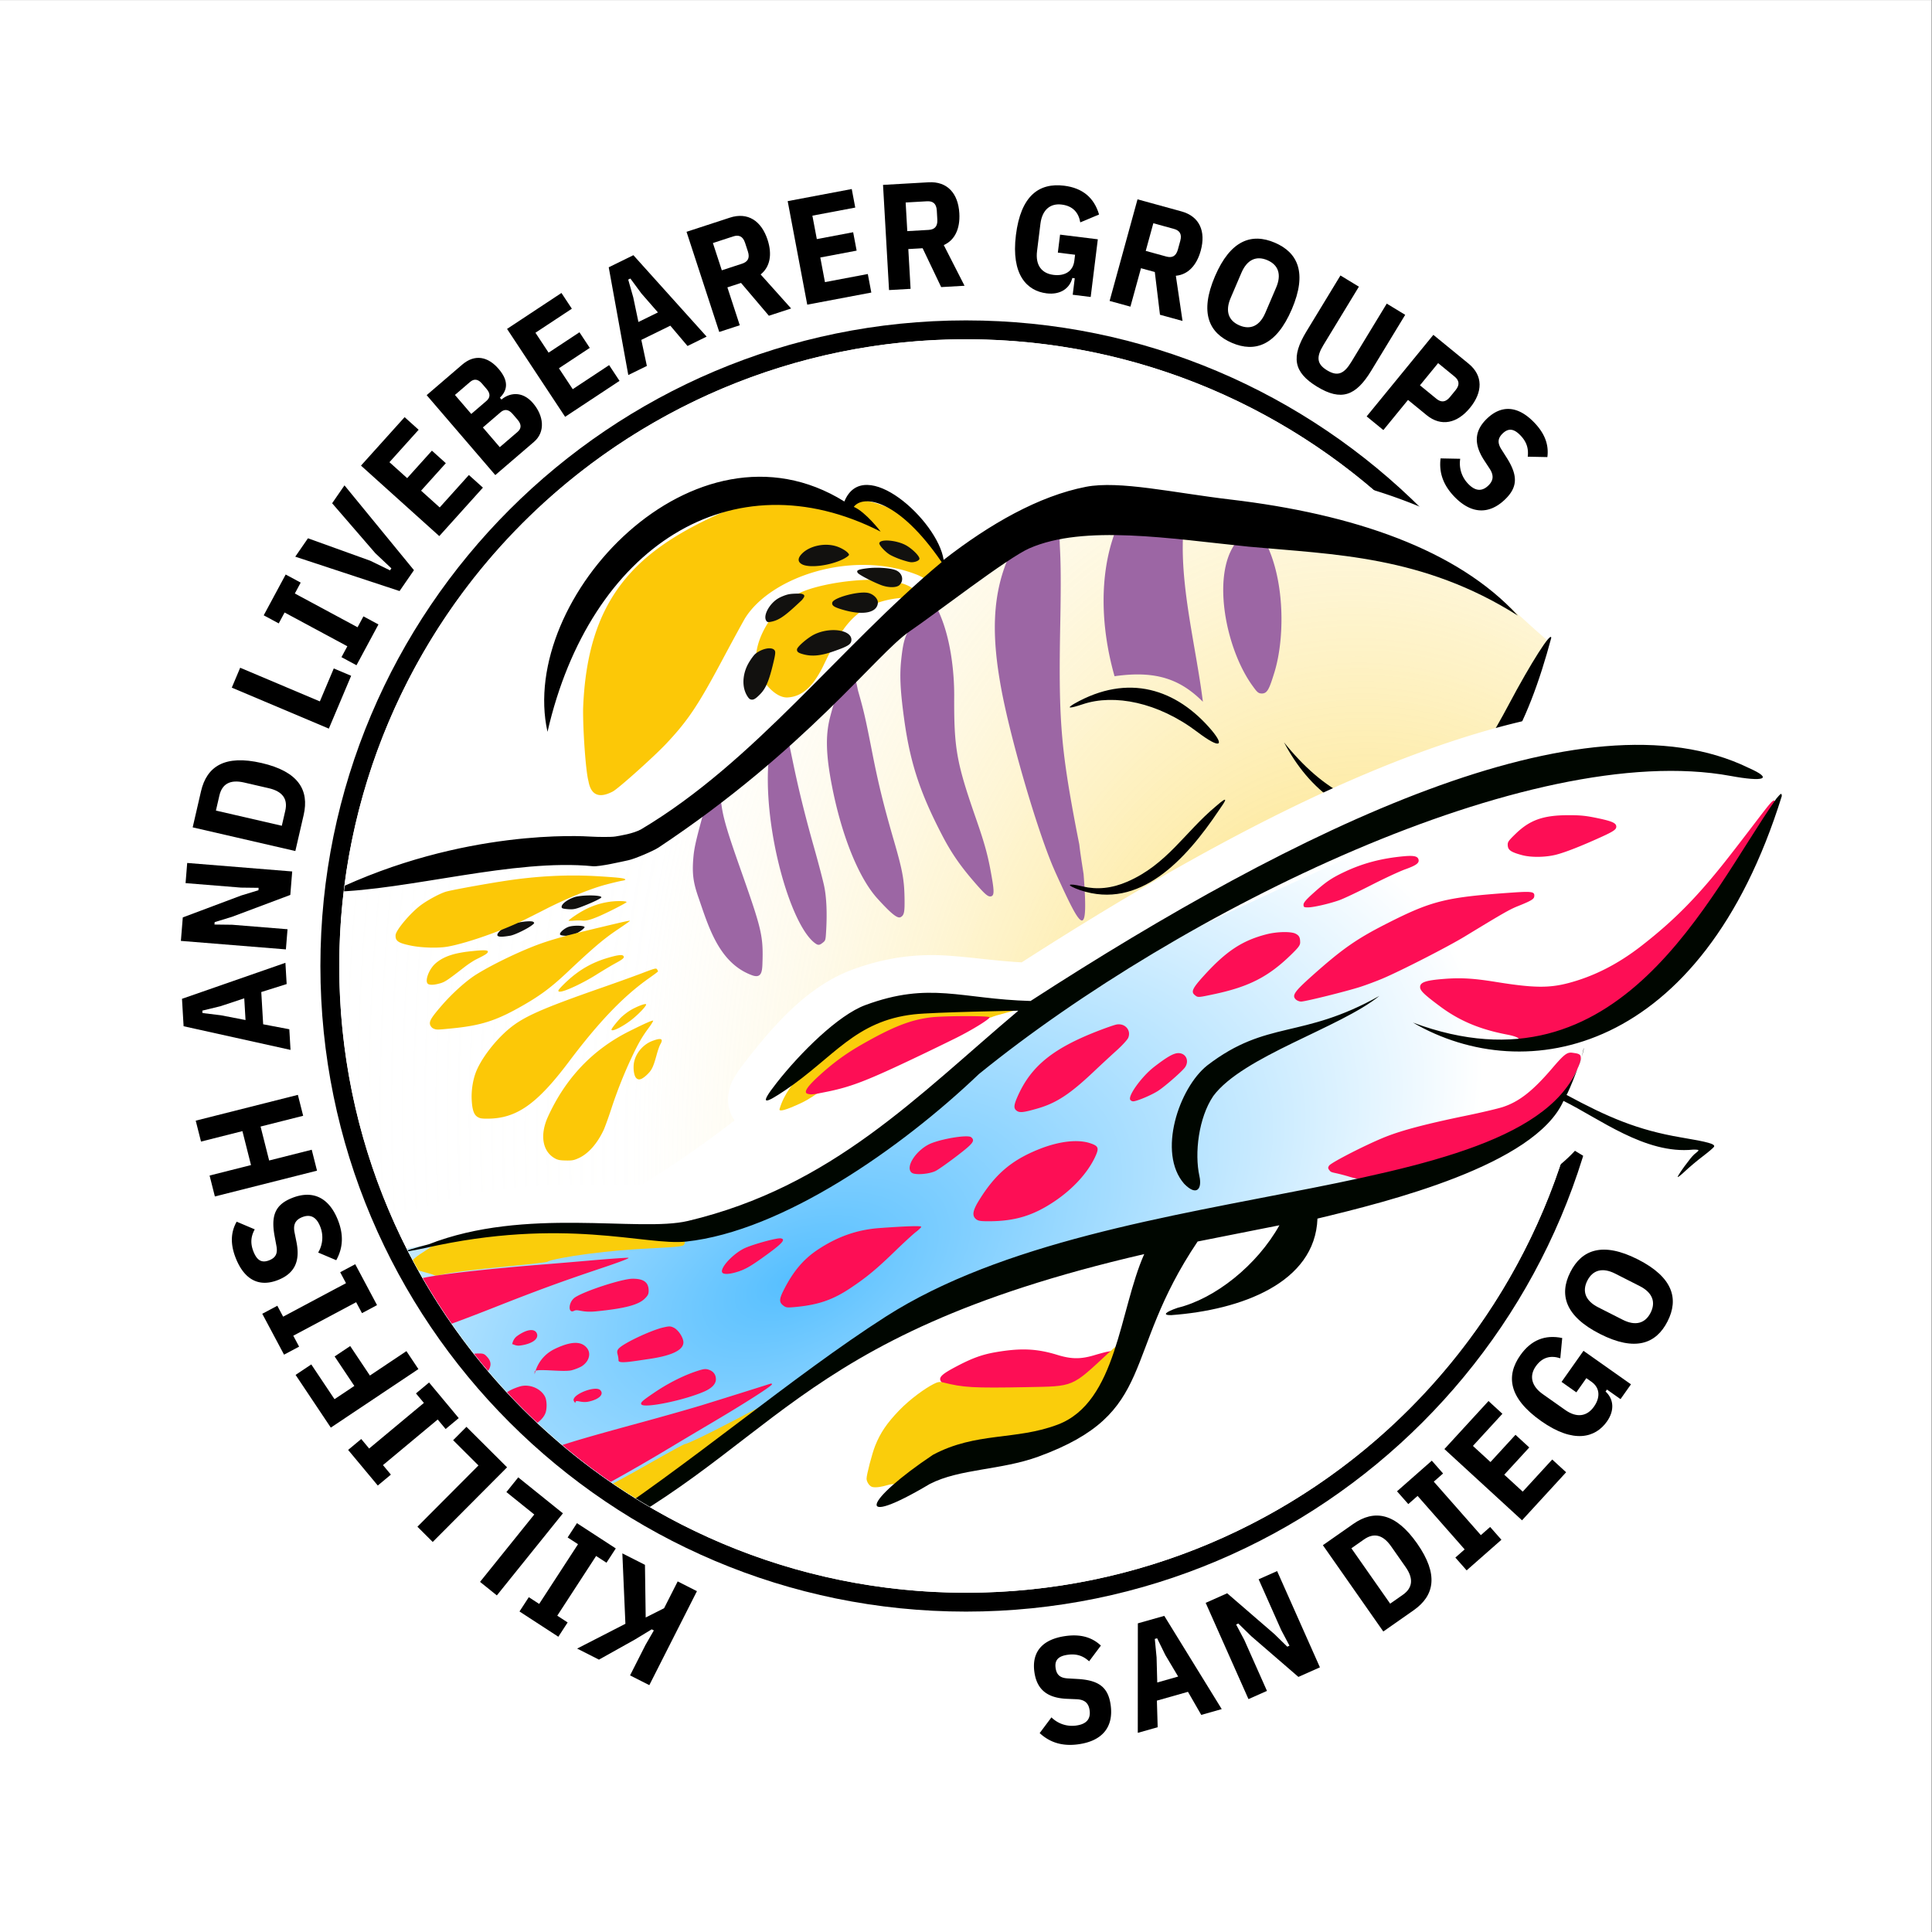 <svg width="512" height="512" xmlns="http://www.w3.org/2000/svg" xml:space="preserve" style="fill-rule:evenodd;clip-rule:evenodd;stroke-linejoin:round;stroke-miterlimit:2"><rect width="100%" height="100%" fill="#333333" stroke="none"/><path style="fill:#fff" d="M4.358 30.136h249.353v314.012H4.358z" transform="matrix(2.053 0 0 1.631 -8.949 -49.136)"/><g><path d="M256 84.909c-94.427 0-171.091 76.664-171.091 171.091S161.573 427.091 256 427.091 427.091 350.427 427.091 256 350.427 84.909 256 84.909Zm0 5c91.668 0 166.091 74.423 166.091 166.091S347.668 422.091 256 422.091 89.909 347.668 89.909 256 164.332 89.909 256 89.909Z"/><circle cx="256" cy="256" r="166.091" style="fill:#fff;fill-opacity:.99"/></g><clipPath id="a"><path d="M256 422c-91.679 0-166-74.321-166-166S164.321 90 256 90s288.45 91.553 288.45 183.232S347.679 422 256 422Z"/></clipPath><g clip-path="url(#a)"><path d="M210.694 117.298c-18.58-3.296-37.246 4.154-50.728 16.1-17.977 15.928-29.726 39.915-24.634 62.717 1.015 4.557 5.093 7.827 9.762 7.827 4.647 0 8.711-3.239 9.749-7.768 5.152-22.464 16.148-38.215 29.062-46.13 12.914-7.914 27.838-8.96 44.941-.243a10.003 10.003 0 0 0 4.252 1.077c-23.481 21.641-43.907 45.71-68.142 60.185.982-.576-1.997.487-3.588.76 1.467-.252-.17-.021-1.24-.022a60.382 60.382 0 0 1-2.99-.074c-1.603-.099-35.313-2.113-71.944 14.993a9.943 9.943 0 0 0-1.653.613c-.008.003-.015.003-.022.007a10.015 10.015 0 0 0-5.655 9.006c.002 5.485 4.516 9.998 10.001 9.998.074 0 .149-.001.223-.003l-.008.008c.019-.001.041-.007.059-.008a9.94 9.94 0 0 0 1.779-.207c22.641-.853 49.314-8.312 66.186-6.629 4.733.473 5.53-.317 7.7-.738 2.17-.42 4.303-.907 4.828-1.018 5.584-1.19 6.804-1.745 11.456-4.836 20.179-13.406 35.134-26.704 46.056-37.3 10.922-10.596 18.896-18.916 20.558-20.042 3.876-2.627 10.179-7.38 16.447-11.922 6.269-4.542 13.629-9.169 13.627-9.168 9.636-4.237 31.928-1.831 53.083.332l.096.015c23.311 2.163 44.023 2.28 66.947 16.764l.059.037c-1.895 3.166-3.795 6.315-5.994 10.46-7.929 14.945-12.229 19.129-16.536 20.699-4.861 1.772-8.471 1.363-12.815-.672-4.343-2.035-9.129-6.139-13.531-11.634a10.007 10.007 0 0 0-7.799-3.74 10.01 10.01 0 0 0-8.544 4.803c-.927-1.9-1.817-3.036-2.894-4.333l-.044-.059c-5.71-6.771-13.055-12.047-21.769-14.048-8.714-2-18.391-.378-27.32 4.71a6.96 6.96 0 0 0-.185.111c-.794.475-1.29.563-2.931 2.177-.41.404-.939.911-1.638 2.067-.699 1.156-1.944 3.354-1.314 6.969.63 3.615 3.857 6.586 5.787 7.455 1.93.87 2.996.859 3.772.894 3.105.139 3.251-.297 4.141-.532a46.67 46.67 0 0 0 2.806-.856l.022-.008-.008.008c4.049-1.348 12.759-.476 21.112 5.846 1.779 1.347 3.274 2.385 4.895 3.271.119.065.299.12.42.184-.252.216-.558.409-.841.657-9.87 8.243-13.643 15.237-20.972 18.425-2.499 1.087-3.843 1.108-5.551.702-1.303-.31-2.379-.533-3.639-.672-.631-.07-1.263-.149-2.451-.067-.594.041-1.33.089-2.584.495s-3.51 1.154-5.455 4.222c-1.945 3.069-1.56 7.687-.591 9.73.97 2.042 1.874 2.758 2.503 3.314 1.257 1.113 1.886 1.373 2.495 1.691 1.218.635 2.2.999 3.447 1.439l.14.052a30.591 30.591 0 0 0 8.135 1.543c-.527.364-1.068.648-1.594 1.018-.234.165-.461.34-.679.524-1.826 1.534-9.304 7.083-14.749 11.191-5.062 1.283-11.462 2.43-16.979 3.64-.316-.03-.707.039-1.033.007-5.14-.503-13.416-1.579-28.073 2.421l2.782-.354c-3.86-.056-7.294.471-10.297 1.417-3.003.947-5.521 1.77-8.393 5.109-1.437 1.669-3.527 4.895-2.621 9.471.906 4.575 4.762 7.28 7.079 8.149 4.585 1.72 7.181 1.025 10.756.347 4.136-.729 7.273-1.595 11.227-2.34-.251.31-.519.619-.937 1.381-.495.9-1.735 2.271-1.159 6.311.288 2.02 1.598 4.669 3.433 6.23a9.85 9.85 0 0 0 4.923 2.267c2.49.4 3.376.003 4.082-.17 1.414-.348 1.816-.602 2.296-.827l.081-.044c15.79-7.563 27.639-16.448 38.822-27.084a10.1 10.1 0 0 0 .207-.207c37.172-10.753 65.247-24.895 88.132-48.307.269-.092.46-.196.731-.288l-.613.177.044-.044c12.566-3.044 21.951-11.583 28.361-21.592 6.481-10.12 10.537-21.92 13.686-33.669a9.997 9.997 0 0 0 .333-2.133c.054-1.186.745-3.4-2.355-7.117-1.55-1.858-4.522-3.388-6.88-3.594-.258-.023-.3.093-.539.088a10.019 10.019 0 0 0-1.683-2.525c-.594-.649-1.421-1.07-2.037-1.697-18.746-19.072-47.542-28.391-80.382-32.252-14.27-1.677-28.124-5.817-41.346-3.24-11.059 2.155-21.446 7.774-31.469 14.394-2.803-3.767-6.379-6.924-10.253-9.722-3.865-2.791-8.193-5.264-14.137-5.359-2.506-.04-5.163 1.151-7.647 2.562-3.856-1.707-7.743-3.078-11.656-3.773Zm120.805 84.198c.272.515.72.959 1.011 1.469l-.037.022c.052.066.117.12.17.185a52.019 52.019 0 0 0 13.427 15.266c-6.352 2.589-13.27 4.981-19.252 7.861 1.515-2.001 3.166-3.987 4.496-5.972.443-.626.871-1.233 1.314-1.934.246-.39.494-.793.812-1.417.317-.624.921-.982 1.196-4.03.137-1.524.175-4.796-2.709-7.855-.686-.726-1.496-.873-2.267-1.314.447-.414 1.018-.462 1.381-.959.337-.463.22-.85.457-1.322h.001Z" style="fill:#fff;fill-rule:nonzero"/><path d="m42.144 243.514 127.012-21.437c31.649-21.389 81.291-68.266 115.291-88.654l72.122 7.861c31.65 5.149 40.501 17.381 53.408 28.352-6.857 19.62-11.561 33.681-31.094 46.462-26.435 8.543-65.411 37.246-97.745 48.425-20.608 7.125-41.977-8.832-51.321.837-39.135 40.495-96.346 79.78-160.113 79.558l-27.56-101.404Z" style="fill:url(#b);fill-rule:nonzero"/><path d="M155.932 206.935c-.681-2.445-1.464-13.154-1.402-19.162 1.089-29.24 13.853-41.877 37.169-52.085 6.283-2.68 16.83-4.565 27.159-4.177 3.425 1.727 6.631 3.183 7.769.763 10.531 1.001 20.431 8.05 22.984 16.791-2.194 1.949-2.46 2.138-4.778 4.141a14.038 14.038 0 0 0-1.783-.882c-17.178-6.784-38.756.535-45.596 11.498-.661 1.114-3.418 6.177-6.128 11.253-6.37 11.931-9.047 15.921-14.752 21.987-3.255 3.462-12.798 12.002-14.197 12.706-3.377 1.758-5.75 1.217-6.445-2.833Zm44.386-32.265c.063-7.235 6.333-15.248 12.148-17.781 6.178-2.692 21.99-4.907 28.499-1.521.268.139.632.356.801.502-.661.759-1.254 1.388-1.688 2.486-13.65.753-17.229 8.51-22.073 18.457-2.695 5.351-5.6 7.84-9.362 8.022-3.866.122-8.36-6.118-8.325-10.165Z" style="fill:#fcc807;fill-rule:nonzero"/><path d="M199.268 258.442c-8.854-3.269-11.56-13.117-14.24-20.799-1.285-3.714-1.597-6.008-1.327-9.769.223-3.115.654-5 3.417-14.947.339-1.221 1.323-2.089 2.247-1.982 1.009.117 1.65.956 1.844 2.415.439 3.308 1.516 6.993 4.613 15.788 5.977 16.973 6.508 18.592 6.23 26.3-.077 2.121-.31 3.908-2.784 2.994Zm8.813-64.43c1.58 3.151 1.715 9.567 7.583 30.347 1.254 4.441 2.51 9.243 2.791 10.671.573 2.911.748 6.781.506 11.215-.161 2.957-.168 2.985-.925 3.584-.881.698-1.224.763-2.169.031-7.234-5.594-15.142-36.052-11.45-53.58.546-2.035 2.568-4.452 3.664-2.268Zm128.2-48.378c4.275 10.086 4.061 24.178 1.417 32.666-1.331 4.276-1.835 5.536-3.379 5.485-.938-.031-1.283-.525-2.342-1.976-7.066-9.685-10.894-28.958-4.685-37.672 1.913-2.685 6.547-4.265 8.989 1.497Zm-40.915 33.575c-3.769-13.273-3.988-26.957.062-37.988 1.591-4.334 18.273-3.038 18.093.593-.706 14.204 3.437 29.643 5.257 44.162-5.808-5.781-12.153-8.393-23.412-6.767Zm-14.956 53.537a129.153 129.153 0 0 1-1.334-2.995c-4.32-10.174-11.325-34.062-13.774-47.451-2.36-12.905-2.815-25.027 2.771-36.323 1.438-2.907 10.575-9.285 12.538-4.388.198.494.242 2.895.281 3.594.188 3.414.32 8.156.09 20.014-.472 24.334.096 32.245 3.712 51.715.687 3.698 1.327 6.809 1.341 6.936.272 2.437.714 5.092 1.126 7.789 1.428 18.159-.744 14.196-6.751 1.109Zm-27.536-48.662c-.081 14.219.557 17.857 5.737 32.753 2.501 7.191 3.299 10.188 4.317 16.208.558 3.303.496 4.296-.281 4.495-.783.201-1.601-.502-4.518-3.877-3.737-4.324-6.071-7.729-8.476-12.362-5.929-11.424-8.5-19.334-10.079-31.006-1.005-7.428-1.19-11.426-.723-15.625.449-4.039.845-6.111 2.547-8.572 2.935-4.244 5.232-6.26 6.741-5.275 3.9 7.464 4.731 17.644 4.735 23.261Zm-25.443-.898c1.476 5.185 1.897 6.937 3.69 16.094 1.631 8.336 3.067 14.184 5.745 23.405 2.333 8.03 2.788 10.529 2.852 15.649.043 3.472-.124 4.23-1.044 4.719-.823.438-2.49-.9-6.148-4.931-4.986-5.494-9.518-16.753-12.082-30.013-1.53-7.91-1.691-12.996-.561-17.652.467-1.922 2.013-7.485 3.146-9.234 3.53-5.448 3.942.346 4.402 1.963Z" style="fill:#9c66a4;fill-rule:nonzero"/><path d="M225.691 280.027c74.087-13.056 115.665-27.39 148.442-62.557-16.249 1.171-27.329-8.363-33.853-20.737 10.082 12.584 22.971 20.773 37.574 15.451 7.751-2.825 13.675-9.813 21.95-25.411 5.872-11.068 11.376-19.701 11.284-17.699-6.029 22.49-15.496 43.731-35.036 48.248-31.532 10.706-56.263 21.656-80.663 38.812-9.095 7.642-54.655 40.486-48.332 37.53 14.83-7.104 25.583-15.165 36.251-25.312-32.005 11.137-25.374-.388-52.549 7.029-11.34-.165-16.213 6.745-5.068 4.646ZM87.864 236.348c34.857-16.822 66.744-14.761 68.657-14.642 1.914.118 5.498.153 6.543-.026 1.115-.192 4.78-.734 6.88-1.927 30.226-17.996 52.535-48.249 79.605-70.782-11.416-16.699-20.796-17.967-23.284-14.647 3.162 1.352 7.124 6.564 7.124 6.564-39.394-20.077-77.059 4.071-88.294 53.048-7.913-35.429 39.025-85.694 78.672-61.034 5.155-12.657 24.771 5.028 26.307 15.476 12.26-9.55 25.244-16.938 37.697-19.365 8.853-1.725 23.284 1.597 38.263 3.358 32.682 3.842 60.196 13.273 76.21 30.767-25.247-15.952-48.625-16.16-71.367-18.27-20.689-2.115-43.599-5.928-58.123.458-5.743 2.524-24.968 17.43-31.659 21.964-8.794 5.96-27.46 31.33-66.539 57.293-1.395.926-6.333 3.028-8.007 3.384-1.544.329-7.705 1.765-9.449 1.591-20.845-2.079-48.778 6.343-69.236 6.79Zm198.422-.438c-3.951-1.394-3.571-1.994.631-.995 3.787.9 7.693.545 11.854-1.265 10.515-4.575 15.215-13.108 23.432-19.957 3.689-3.225 2.635-1.514.804 1.068-8.823 13.166-21.034 26.428-36.721 21.149Zm.723-49.3c-3.672 1.216-4.488 1.18-2.342-.105 14.339-8.171 27.179-3.943 36.49 7.097 3.342 4.024 2.285 5.013-3.843.374-10.483-7.934-22.08-10.105-30.305-7.367v.001Z" style="fill-rule:nonzero"/><path d="M131.925 248.036c-.589-.434.96-1.997 2.776-2.8 1.779-.787 5.955-1.377 6.615-.934.388.26.334.387-.4.936-1.347 1.008-4.561 2.545-5.722 2.736-2.004.329-2.882.346-3.269.062Zm16.522-.343c-.342-.402 1.137-1.736 2.335-2.108 1.312-.406 4.172-.319 4.136.126-.033.405-1.935 1.684-3.044 2.047-1.012.332-3.124.292-3.427-.065Zm.392-7.427c.061-.759 1.532-1.865 3.311-2.487 1.905-.666 7.471-.626 7.209.053-.085.22-1.714 1.04-3.62 1.824-3.058 1.257-3.67 1.407-5.204 1.284-1.483-.12-1.733-.219-1.696-.674Zm-13.027-3.08c-1.695-.503.879-2.858 3.798-3.474 2.468-.522 4.815-.491 5.451.071.544.48.544.491-.072 1.069-.342.322-1.729 1.019-3.083 1.551-2.407.943-4.603 1.226-6.095.783h.001Zm62.929-51.909c-.316-.15-.852-.944-1.191-1.765-.932-2.255-.613-5.257.825-7.774.586-1.027 1.405-2.139 1.819-2.471 1.821-1.461 4.386-1.926 5.091-.922.287.408.21 1.057-.44 3.731-1.059 4.357-1.9 6.339-3.313 7.805-1.403 1.456-2.016 1.762-2.791 1.396Zm14.29-11.848c-1.466-.378-1.871-.678-1.817-1.346.056-.7 2.885-3.127 4.621-3.965 4.299-2.075 10.012-1.157 9.792 1.573-.087 1.084-.902 1.588-4.734 2.927-3.308 1.156-5.603 1.392-7.862.811Zm-10.073-9.135c-.619-1.421 1.009-4.313 3.185-5.658.73-.452 1.997-.962 2.816-1.135.823-.174 2.265-.219 3.373-.163 1.263.314.846.834.223 1.636a131.14 131.14 0 0 1-1.926 1.798c-3.084 2.825-4.558 3.733-6.583 4.054-.629.1-.862-.015-1.088-.532Zm20.601-2.65c-2.505-.712-3.177-1.151-2.995-1.96.295-1.305 7.047-3.109 9.529-2.545 1.421.322 2.64 1.58 2.554 2.636-.21 2.61-3.849 3.359-9.088 1.869Zm9.969-6.583c-2.189-.821-5.85-2.723-6.2-3.221-.476-.677.009-.921 2.452-1.233 2.516-.321 5.931-.112 7.486.458 1.827.669 2.401 2.627 1.154 3.936-.739.776-2.913.803-4.892.06Zm-21.015-5.537c-1.158-.644-1.146-1.622.036-2.817 1.997-2.02 5.87-2.88 8.924-1.984 1.622.476 3.368 1.599 3.529 2.27.046.189-.627.705-1.494 1.147-3.485 1.775-9.035 2.474-10.995 1.384Zm26.101-1.294c-1.03-.362-2.317-.936-2.86-1.274-1.219-.761-2.765-2.451-2.723-2.977.098-1.209 4.572-.866 7.095.544 1.672.935 3.592 2.863 3.537 3.55-.043.539-1.326 1.026-2.383.906-.436-.051-1.636-.387-2.666-.749Z" style="fill:#12110f;fill-rule:nonzero"/><path d="M147.124 307.021c-3.369-1.823-4.125-6.22-1.904-11.087 4.673-10.244 11.861-17.801 21.532-22.64 4.023-2.013 6.182-2.969 6.329-2.804.078.088-.471.981-1.222 1.985-1.664 2.228-2.728 4.076-4.446 7.721a120.098 120.098 0 0 0-5.421 13.676c-.779 2.376-1.702 4.92-2.05 5.653-1.704 3.589-4.029 6.209-6.539 7.37-1.284.593-1.74.68-3.426.651-1.554-.028-2.128-.132-2.853-.525Zm-20.519-10.988c-1.003-.589-1.449-1.849-1.597-4.504-.129-2.327.243-4.962 1.001-7.09 1.275-3.583 5.069-8.609 8.919-11.817 3.842-3.201 8.724-5.359 24.86-10.985 3.705-1.292 8.388-2.98 10.406-3.75 3.392-1.295 3.69-1.37 3.938-.987.147.228.259.472.248.541-.011.07-1.103.89-2.427 1.822-6.724 4.736-13.248 11.539-21.187 22.095-8.448 11.232-13.843 15.032-21.435 15.1-1.608.014-2.114-.065-2.726-.425Zm41.954-10.394c-.455-.51-.717-1.865-.637-3.286.154-2.718 2.205-5.433 4.89-6.469 2.388-.922 3.078-.646 2.178.873-.216.365-.648 1.598-.961 2.74-.923 3.37-1.316 4.163-2.691 5.429-1.327 1.222-2.14 1.43-2.779.713Zm-53.725-13.075c-.326-.141-.699-.563-.83-.938-.329-.943.252-1.92 3.097-5.203 2.746-3.171 6.447-6.499 9.036-8.125 4.514-2.835 12.513-6.644 17.67-8.413 3.429-1.177 7.566-2.296 15.334-4.148 7.011-1.671 7.781-1.837 7.771-1.672-.003.06-1.534 1.134-3.401 2.387-3.501 2.35-6.379 4.795-13.069 11.104-4.243 4.002-7.075 6.135-11.651 8.774-7.156 4.127-11.161 5.431-19.07 6.209-3.98.392-4.039.392-4.887.025Zm47.218.275c.015-.257 1.186-1.768 2.299-2.966.532-.573 1.658-1.477 2.501-2.009 1.556-.98 4.018-1.967 4.343-1.74.293.206-1.306 2.005-3.261 3.669-2.371 2.019-5.929 3.861-5.882 3.046Zm-48.514-12.025c-1.142-.508.039-3.921 1.913-5.53 2.087-1.792 4.818-2.722 9.411-3.203 3.548-.371 4.551-.326 4.419.198-.103.406-.703.789-2.998 1.915-.764.375-2.244 1.347-3.287 2.16-4.179 3.256-5.033 3.835-6.164 4.179-1.526.463-2.665.56-3.294.281Zm34.445 1.671c.012-.211 1.083-1.358 2.38-2.55 3.24-2.977 6.555-4.865 10.689-6.086 2.467-.729 3.731-.909 4.084-.581.486.453.081.862-1.924 1.945-1.059.572-3.424 1.983-5.254 3.137-3.254 2.05-7.771 4.205-9.254 4.414-.601.084-.739.031-.721-.279Zm-39.056-11.88c-3.389-.686-4.183-1.228-4.093-2.795.075-1.306 3.904-5.851 6.671-7.92 1.799-1.345 4.932-3.037 6.597-3.563 1.381-.436 11.274-2.232 16.571-3.009 8.417-1.234 16.405-1.583 24.44-1.068 5.311.34 6.616.512 6.595.871-.006.102-.4.234-.876.295-.476.061-2.44.529-4.363 1.041-4.003 1.064-10.442 3.692-15.947 6.51-1.948.996-4.39 2.227-5.427 2.735-6.124 2.997-15.233 6.196-20.344 7.145-2.477.46-6.892.351-9.824-.242Zm41.736-6.637c.011-.072.588-.53 1.283-1.015 3.243-2.269 6.13-3.467 9.578-3.973 1.883-.277 4.548-.229 4.53.081-.013.216-5.06 2.799-7.436 3.804-2.194.929-3.321 1.209-4.416 1.097-.501-.051-1.507-.041-2.235.023-.729.064-1.315.056-1.304-.017Z" style="fill:#fcc807;fill-rule:nonzero"/><path d="M424.664 187.67c-15.643 1.315-32.367 5.8-49.599 12.195-33.485 12.426-69.487 32.794-104.306 55.172-6.993-.395-12.877-1.31-19.356-1.764-7.358-.516-15.751.081-25.57 3.713-11.934 4.413-20.878 14.875-27.911 23.843-1.329 1.695-2.28 2.935-3.226 4.577-.473.821-1.052 1.55-1.521 3.89-.234 1.171-.551 2.982.406 5.618.957 2.636 3.939 5.385 6.348 6.193 4.819 1.617 6.173.201 7.272-.206 1.098-.408 1.76-.769 2.436-1.144 1.35-.751 2.607-1.569 4.074-2.555l.03-.022c7.286-4.932 12.205-9.791 16.395-12.926 3.292-2.462 6.265-3.838 10.113-4.724-17.743 14.984-35.547 28.431-60.229 34.296-3.185.757-14.418.323-27.239.229-12.083-.088-26.29.855-40.261 5.758-.5.054-.996.145-1.483.273-2.079.554-3.681.995-4.917 1.366a33.56 33.56 0 0 0-1.697.546c-.287.102-.579.211-1.063.428-.485.217-.721-.535-3.47 2.495-.344.379-1.157 1.555-1.159 1.558l-1.166 2.849-.067 4.378 1.875 4.075 2.377 2.214c.003.002 1.316.751 1.816.952a9.156 9.156 0 0 0 2.126.598c1.955.326 2.185.136 2.613.104.858-.066 1.289-.146 1.875-.244 1.174-.196 2.632-.484 4.592-.893l.162-.03c17.385-3.935 30.799-4.043 41.464-3.321 10.666.721 18.051 2.723 26.524 1.808 30.208-3.261 61.699-26.376 83.422-47.118l-.605.538c25.75-20.884 61.69-42.759 97.249-57.933 35.315-15.068 70.446-23.037 93.329-19.015-7.935 12.324-16.261 25.952-26.781 35.92-13.239 12.544-27.305 19.308-51.6 10.261a9.977 9.977 0 0 0-2.82-.598 10.024 10.024 0 0 0-9.569-7.095c-1.713 0-3.398.44-4.892 1.278-9.193 5.168-14.959 6.299-21.983 7.972-7.024 1.674-15.552 4.124-24.796 11.206l-.125.096c-6.453 5.108-10.116 12.298-12.084 20.293-1.469 5.964-1.914 12.945.753 19.311-25.853 5.652-51.69 12.73-73.052 26.39-25.892 16.556-53.134 40.111-79.872 57.409l-.184.118a764.614 764.614 0 0 0-9.065 6.238 194.247 194.247 0 0 0-2.946 2.096c-.382.279-.703.513-1.04.775a14.71 14.71 0 0 0-.598.495c-.005.004-.033.041-.037.044a10.004 10.004 0 0 0-2.119 2.496c-.331.542-1.267.835-1.484 4.776-.095 1.717.811 4.737 2.709 7.035l-.074.007c.08.088.161.174.244.259.228.256.285.606.546.834.297.259.446.073.738.28l.008.008a10.004 10.004 0 0 0 4.924 1.875c.214.011.672.322.849.325 2.72.037 3.201-.447 3.809-.665a15.459 15.459 0 0 0 1.402-.576c1.511-.692 3.397-1.703 6.474-3.329 29.778-14.024 45.318-29.201 63.957-42.446 16.047-11.402 35.892-22.081 70.704-31.764-.73 2.726-1.792 5.923-2.599 8.312-2.601 7.703-5.261 11.706-8.939 13.103-4.038 1.532-8.446 1.988-14.159 2.731-5.713.744-12.751 1.901-20.064 5.795a10.54 10.54 0 0 0-.856.509c-4.88 3.265-8.793 6.244-11.804 8.918-1.505 1.336-2.783 2.585-3.942 3.949-1.158 1.364-2.432 2.341-3.336 6.112-.452 1.886-.627 5.389 1.528 8.541 2.154 3.152 5.504 4.272 7.441 4.533 3.873.521 5.283-.32 7.086-.945 3.606-1.25 7.469-3.26 12.852-6.459l-.539.295c4.36-2.241 15.217-2.211 27.653-6.755 17.518-6.4 26.412-16.402 31.048-26.796 1.557-3.49 2.838-7.014 4.178-10.534 9.412-.928 19.048-2.998 27.476-7.721 7.183-4.027 13.556-10.731 16.306-19.267 9.119-2.254 20.459-5.236 31.883-9.715 10.348-4.057 20.709-8.666 27.852-16.402 4.876 2.99 10.085 5.946 17.332 8.024.049.391.103.922.103.923l.776 2.318c.001.003 3.879 4.264 3.882 4.266l2.326 1.019c.002.001 1.373.325 1.941.376a9.58 9.58 0 0 0 2.584-.103c2.526-.428 2.88-.934 3.381-1.218 1-.567 1.289-.832 1.668-1.129a29.09 29.09 0 0 0 2.104-1.838c.572-.542 2.749-2.39 3.831-3.212a56.656 56.656 0 0 0 2.399-1.911c.359-.305.687-.597 1.063-.953.376-.355.458.148 2.023-2.45l.007-.023c1.022-1.703 1.952-5.11 1.1-8.127-.852-3.017-2.677-4.674-3.853-5.551-2.351-1.755-3.427-1.816-4.569-2.141-2.101-.598-4.444-.998-7.685-1.543a9.794 9.794 0 0 0-.657-.133h-.015c-7.309-1.24-12.98-3.42-19.171-6.334.244-.688.519-1.393.731-2.059.03-.097.051-.206.081-.303.69-.302 1.403-.358 2.089-.686 21.093-10.083 39.674-32.165 50.891-68.224.33-1.065.48-2.178.443-3.292-.015-.513.363-.968-.723-3.78-.544-1.405-1.996-4.164-5.397-5.654-.051-.023-.096-.001-.147-.022-.894-1.735-1.959-2.871-2.658-3.47-2.215-1.897-3.633-2.402-5.61-3.27-12.889-6.249-27.395-8.109-42.985-6.799h.001Zm-59.078 87.948a10 10 0 0 0 3.832 4.023c.486.283 1.063.408 1.557.679l-.022.044c.085.032.158.021.243.052 8.384 4.557 17.786 7.52 27.675 8.091-2.148 1.321-3.603 2.682-6.578 3.986-11.438 5.012-28.096 8.889-46.756 12.586-5.575 1.104-11.917 2.593-17.783 3.713-.392-3.209.581-10.186 2.022-12.512 1.594-2.02 8.794-6.79 17.178-10.881 6.269-3.06 12.674-6.158 18.632-9.781Zm82.552 38.888c.538-.032.99.159 1.536.103l-.886.052c.39-.006.638.086-.414-.067-.034-.005-.198-.085-.236-.088Z" style="fill:#fff;fill-rule:nonzero"/><path d="M89.634 336.62a5.507 5.507 0 0 0 5.434-2.83c.857-1.514 41.74-7.69 42.798-7.563 61.206 7.301 102.893-27.406 145.462-61.547 25.09-17.035 68.374-33.786 102.29-51 31.964-11.265 56.57-5.361 81.003-1.301-16.998 36.274-40.399 63.548-65.188 89.067L250.477 343.79l-121.718 81.126-39.125-88.296Z" style="fill:url(#c);fill-rule:nonzero"/><path d="M223.274 275.791c7.537-5.79 13.731-7.119 18.484-8.276 2.684-.654 8.364-.995 22.02-1.323l7.346-.176-.247.676c-.208.572-.814.822-3.929 1.625-2.026.522-3.916 1.09-4.199 1.263-.305.184-2.438.314-5.199.314-8.289.003-12.53.859-18.498 3.742-4.737 2.288-10.291 5.502-13.079 7.57-3.781 2.803-8.271 6.854-8.69 8.012-.203.563-.62.62-.763.62-.144 0-1.954 1.423-4.228 2.485-4.095 1.913-5.886 2.361-5.712 1.613 2.411-8.181 10.629-13.441 16.694-18.145ZM114.999 337.914c-.247-.143-1.494-.528-2.772-.855-4.788-1.227-4.628-2.428.771-5.79 1.265-.787 2.301-1.606 2.301-1.819 0-.425-.07-.408 6.535-1.663 10.011-1.902 20.564-3.141 28.075-3.295 5.543-.114 11.135.058 10.249.314-.889.259.117.456 9.21 1.812 12.213 1.821 12.462 1.885 12.014 3.052-.247.644-.97.744-8.004 1.107-7.33.379-11.398.73-17.528 1.513-5.075.648-10.188 1.637-10.724 2.074-.179.147-4.524.664-9.655 1.149-10.743 1.016-16.686 1.788-19.578 2.545-.246.064-.648 0-.894-.144Z" style="fill:#facd0b;fill-rule:nonzero"/><path d="M130.457 403.227c3.225 0-4.121-1.092-4.25-2.6-.116-1.352.841-3.266 3.171-6.345 3.478-4.595 7.116-6.834 16.814-10.35 4.532-1.642 9.396-3.073 23.628-6.948 5.964-1.623 13.317-3.713 16.34-4.643 4.332-1.333 16.065-5.011 18.048-5.658.204-.066.371.005.371.158 0 .442-6.863 4.844-15.746 10.1a2316.632 2316.632 0 0 0-11.734 6.983c-12.165 7.334-27.402 15.584-32.56 17.629-4.935 1.958-19.014 1.674-14.082 1.674Zm-13.295-13.123c-.897-.232-.612-1.434.59-2.489 1.573-1.381 5.617-3.972 7.843-5.025 3.258-1.541 5.901-1.01 5.901 1.185 0 2.076-3.057 3.939-8.938 5.446-3.276.84-4.679 1.07-5.396.883Zm13.279-10.95c-.008-1.932-2.366-2.937-1.513-4.976.566-1.355 4.359-4.77 6.47-5.825.976-.488 2.345-.972 3.042-1.077 2.393-.359 4.962.865 5.99 2.853.51.985.569 3.15.12 4.342-.768 2.037-3.494 3.897-6.883 4.696-2.438.575-6.048.568-7.226-.011v-.002Zm-17.25-.679c-1.952-1.235-1.46-3.373 1.272-5.523 2.174-1.71 5.869-3.654 7.401-3.893 2.763-.431 5.065 1.462 4.794 3.942-.273 2.488-1.812 3.765-6.005 4.982-3.74 1.086-6.261 1.252-7.462.492Zm56.77-6.3c-.297-.48.251-.972 3.6-3.232 3.512-2.37 7.486-4.38 10.914-5.519 1.988-.661 2.473-.725 3.341-.438 1.238.408 1.909 1.301 1.909 2.54 0 1.222-1.067 2.35-3.047 3.225-5.313 2.348-16.026 4.542-16.717 3.424Zm-17.446-.489c0 .296-.52-.373-.52-.662 0-1.667 5.857-3.853 7.071-2.639 1.096 1.096-.286 2.467-3.085 3.06-2.104.446-3.466-.695-3.466.241Zm104.822-3.522c-1.398-.197-7.477-1.375-7.868-1.902-.891-1.199-.065-2.024 4.318-4.311 3.999-2.086 6.581-3.006 10.161-3.619 6.591-1.13 10.833-.939 16.262.732 3.7 1.139 6.171 1.161 9.777.086 1.448-.432 3.026-.852 3.506-.933l.873-.149-1.144 1.602c-1.587 2.22-4.493 5.169-6.143 6.232-3.019 1.944-4.121 2.147-11.987 2.205-3.921.029-8.935.132-11.14.228-2.206.096-4.394.142-5.562-.022l-1.053-.149Zm-141.249-1.581c-.493 0-.634-.824-.634-1.057 0-1.215 3.395-3.871 7.352-5.75 1.706-.809 2.663-1.08 3.868-1.091 1.443-.014 1.689.082 2.47.956 1.052 1.178 1.113 2.29.199 3.647-1.208 1.792-5.457 3.331-10.315 3.736-2.1.175-2.125-.441-2.94-.441Zm25.59-3.051c0 2.572-.339-3.362 5.444-6.101 4.253-2.015 6.952-2.068 8.448-.165 1.117 1.419.548 3.49-1.301 4.739-.515.348-1.739.85-2.719 1.115-2.254.61-9.872-.631-9.872.412Zm22.23-2.999c0-2.238-1.455-2.443 1.615-4.306 2.781-1.686 7.791-3.867 10.134-4.41 1.705-.396 2.011-.394 2.873.015 1.217.577 2.579 2.641 2.579 3.906 0 2.026-3.01 3.502-8.929 4.377-4.875.72-8.272 1.344-8.272.418Zm-54.185-.951c-.887.254-.639-.928.079-1.646 1.345-1.345 8.034-4.167 9.878-4.167.47 0 1.232.195 1.694.434 1.529.791 1.623 2.183.239 3.567-1.19 1.19-3.959 1.899-8.399 2.151-2.564.145-2.897-.509-3.491-.339Zm25.986-3.223c0 .821-.193-1.201 1.345-2.305 2.478-1.78 4.579-2.075 5.192-.729.675 1.481-1.248 2.869-4.526 3.268-1.271.154-2.011-.67-2.011-.234Zm-26.989-4.309c-3.048-1.092-4.667-3.06-4.628-5.627.051-3.4 3.142-6.47 7.714-7.662 3.689-.962 16.966-2.47 32.614-3.703 2.287-.18 8.021-.663 12.742-1.074 4.721-.41 8.933-.703 9.358-.651.491.059-2.111 1.061-7.098 2.732-10.55 3.537-16.981 5.894-28.668 10.507-5.392 2.128-11.141 4.297-12.775 4.821-3.807 1.219-7.048 1.449-9.259.657Zm98.802-6.107c-1.063-.842-1.04-1.662.113-3.955 2.511-4.995 5.248-8.257 9.049-10.787 5.267-3.504 10.476-5.327 16.456-5.758 7.122-.513 10.998-.629 10.998-.328 0 .161-.622.767-1.381 1.347-.76.58-3.239 2.855-5.509 5.055-4.958 4.806-7.544 6.95-11.851 9.828-4.743 3.169-8.636 4.493-14.842 5.047-1.997.179-2.296.134-3.033-.449Zm-55.424 1.453c-1.619.809-1.515-2.39.311-3.586 2.629-1.723 12.457-4.911 15.203-4.932 2.979-.023 4.288.948 4.288 3.183 0 .892-.217 1.311-1.123 2.173-1.691 1.608-5.361 2.551-12.797 3.288-3.933.39-4.764-.685-5.882-.126Zm39.259-10.247c-.481-1.252 2.959-4.926 5.939-6.345 2.128-1.013 8.538-2.778 9.558-2.632 1.434.205.588 1.234-3.417 4.157-4.455 3.252-5.925 4.103-8.298 4.807-2.078.617-3.549.622-3.782.013Zm67.311-14.053c-1.121-.908-.914-2.251.765-4.968 4.305-6.97 8.629-10.66 15.899-13.571 5.293-2.12 10.282-2.701 13.594-1.584 2.221.749 2.398 1.257 1.275 3.657-1.964 4.197-5.862 8.456-10.745 11.738-5.64 3.792-10.487 5.263-17.386 5.278-2.216.005-2.841-.096-3.402-.55Zm-17.028-12.297c-1.965-1.482 1.401-6.427 5.38-7.905 3.495-1.298 9.535-2.189 10.336-1.525 1.123.932.583 1.641-3.799 4.995-2.335 1.788-4.842 3.557-5.57 3.931-1.675.861-5.472 1.163-6.347.504Zm115.925 1.036c-4.188-1.258-4.643-.936-5.181-1.601-.486-.599-.509-.779-.166-1.32.518-.82 10.001-5.664 14.917-7.62 4.448-1.771 10.851-3.455 21.392-5.629 4.085-.842 8.477-1.878 9.76-2.302 4.327-1.429 7.922-4.253 13.054-10.254 3.189-3.73 3.98-4.332 5.402-4.113.322.049.845.112 1.231.211.551.143.902.416.921.833.004.124.503.898-2.243 5.982-2.128 3.941-4.036 5.831-6.589 8.27-7.282 6.957-17.378 11.096-39.567 16.221-7.103 1.918-7.976 2.811-12.931 1.322Zm-88.101-17.452c-.919-.65-.843-1.508.367-4.165 3.525-7.734 9.275-12.381 20.955-16.934 2.216-.865 4.51-1.662 5.095-1.772 2.245-.421 3.949 1.509 3.107 3.518-.217.517-1.582 2.009-3.033 3.317a433.208 433.208 0 0 0-6.209 5.75c-6.207 5.865-9.835 8.237-14.774 9.661-3.688 1.063-4.723 1.18-5.508.625Zm30.024-3.004c-.466-1.212 3.211-6.207 6.359-8.639 3.456-2.67 5.183-3.651 6.43-3.651 1.977 0 2.936 1.976 1.8 3.709-.66 1.007-5.313 5.085-7.18 6.293-1.762 1.14-5.647 2.773-6.595 2.773-.346 0-.712-.218-.814-.485Zm-85.43-1.502c-1.192-.312-.256-1.813 2.969-4.76 3.763-3.439 7.093-5.876 11.367-8.318 8.182-4.674 12.886-6.524 18.269-7.184 3.451-.423 15.597-.443 15.597-.026 0 .494-4.608 3.342-8.764 5.418a800.176 800.176 0 0 1-10.191 4.948c-13.448 6.414-17.706 8.066-24.16 9.369-3.774.762-4.135.801-5.087.553Zm187.767-14.194c1.48-.24.4-.968-2.387-1.498-7.245-1.377-12.664-3.653-17.8-7.475-4.239-3.155-5.298-4.18-5.298-5.127 0-1.249 1.447-1.761 6.04-2.138 4.652-.382 8.007-.197 14.013.773 9.898 1.6 14.066 1.667 19.223.311 6.793-1.786 13.168-5.034 19.398-9.882 8.874-6.907 15.121-13.285 23.362-23.853 8.323-10.673 10.768-14.344 11.644-14.629.446-.144.141.542.738-.035 2.754-.541-12.506 19.374-14.055 21.765-10.352 15.664-17.09 23.546-25.792 30.172-8.552 6.511-18.172 10.926-26.956 11.392-.52.029-1.611.243-2.13.224Zm-58.45-10.841c-1.038-1.039-.33-2.065 4.254-6.162 7.999-7.147 11.81-9.821 19.77-13.868 12.017-6.111 15.719-7.035 33.053-8.249 5.67-.397 6.322-.285 6.13 1.058-.097.678-.92 1.154-4.413 2.552-2.108.843-3.952 1.899-13.946 7.981-4.405 2.682-16.774 9.019-21.687 11.113-1.716.731-4.451 1.755-6.078 2.276-3.796 1.216-14.545 3.881-15.652 3.881-.466 0-1.11-.262-1.431-.582Zm-26.761-1.15c-1.044-.846-.588-1.809 2.433-5.133 5.918-6.513 10.176-9.321 16.635-10.971 2.743-.7 6.454-.772 7.66-.148.949.49 1.21.989 1.21 2.315 0 .761-.424 1.33-2.471 3.318-6.013 5.837-11.153 8.453-20.483 10.424-4.179.883-4.136.882-4.984.195Zm28.829-23.947c0-.535.68-1.333 2.6-3.054 3.307-2.965 4.81-3.991 8.196-5.595 4.93-2.335 9.871-3.639 15.837-4.18 2.554-.231 3.565-.02 3.825.801.307.966-.528 1.6-3.511 2.665-1.504.538-5.596 2.441-9.094 4.23-3.498 1.789-7.277 3.573-8.399 3.965-2.739.957-6.831 1.892-8.277 1.892-1.049 0-1.177-.078-1.177-.724Zm57.931-13.121c-2.888-.775-3.701-1.31-3.802-2.504-.08-.959.102-1.234 2.08-3.152 3.78-3.664 7.295-4.911 13.903-4.933 3.267-.011 4.726.137 7.873.799 3.848.81 4.901 1.292 4.901 2.245 0 .76-.747 1.265-4.159 2.811-5.26 2.384-9.248 3.947-11.716 4.593-2.796.732-6.651.792-9.08.141Z" style="fill:#fd0e55;fill-rule:nonzero"/><path d="M231.24 394.084c-.838-.168-1.592-1.42-1.592-2.215.001-1.075 1.47-6.702 2.28-8.729 1.366-3.421 3.095-5.974 6.319-9.33 2.981-3.103 6.938-5.9 9.152-7.024 1.068-.542 1.559-.67 2.525-.428 5.364 1.346 7.727 1.523 22.356 1.245 12.404-.235 11.639.086 21.406-8.991 1.216-1.13 2.264-1.999 2.329-1.931.065.068-.113 1.489-.397 3.157-.283 1.668-.403 2.963-.266 2.879.368-.228.321-.06-.513 1.827-1.146 2.591-3.102 5.453-5.365 7.853-5.688 6.029-12.486 8.611-22.698 8.618-6.41.004-11.055 1.048-16.481 3.703-3.976 1.945-7.944 4.557-10.595 6.973-1.213 1.106-2.148 1.74-2.414 1.638-.239-.092-1.232-.019-2.179.266-1.283.387-2.833.697-3.867.489ZM147.34 406.42c-3.148-.383-3.711-1.558-2.193-4.575.711-1.411.972-1.662 2.006-1.926 4.69-1.199 12.406-4.945 25.146-12.207 4.843-2.761 8.979-5.02 9.191-5.02.592 0 5.774-2.478 12.008-5.742 3.104-1.626 8.652-4.514 12.329-6.418 3.676-1.904 7.085-3.714 7.575-4.021l.892-.559-.595.609c-1.227 1.258-9.358 7.514-9.358 7.2 0-.474-.873.096-15.3 9.982-32.679 22.393-34.756 23.523-41.701 22.677Zm55.813-31.565c0-.061.234-.295.52-.519.471-.37.482-.36.112.112-.388.495-.632.652-.632.407Z" style="fill:#facd0b;fill-rule:nonzero"/><path d="M113.611 329.749c25.649-10.013 55.712-3.099 68.719-6.19 38.225-9.084 60.818-33.181 87.538-55.714 0 0-22.379.38-27.612.963-15.639 1.742-21.271 11.388-34.124 20.089-5.474 3.678-7.142 4.228-2.34-1.894 6.322-8.062 16.359-17.992 23.51-20.636 17.148-6.342 25.327-1.601 43.811-1.097 70.845-45.875 146.873-82.94 190.296-61.769 6.832 3.025 3.802 3.713-4.744 2.137-53.214-9.814-145.99 35.804-199.228 78.982-20.736 19.799-52.135 41.662-77.588 44.409-10.794 1.165-32.23-6.656-69.124 1.697-7.568 1.58-7.201 1.176.886-.977Zm200.213-16.026c-7.199-8.224-1.366-25.457 6.138-31.397 15.904-12.184 24.965-6.805 45.594-18.401-10.433 8.463-36.2 15.988-44.028 26.537-3.891 5.757-5.011 15.143-3.664 21.258.745 3.387-.757 5.371-4.04 2.003Zm131.641-12.301c7.285 1.22 9.196 1.765 8.759 2.495-.162.269-1.494 1.4-2.961 2.514-1.467 1.113-3.563 2.871-4.658 3.907-1.096 1.036-1.994 1.741-1.996 1.566-.004-.463 3.445-5.193 4.356-5.969 1.265-1.078 1.897-1.302-.311-1.272-12.657 1.299-24.89-8.3-34.317-12.911-7.576 17.051-46.58 26.715-65.198 31.187-.614 17.066-20.295 24.245-38.776 25.585-2.377.032-1.651-.784 1.735-1.948 9.909-2.408 21.035-11.269 26.958-21.865l-21.67 4.299c-20.442 30.338-10.398 45.387-42.181 56.999-9.974 3.644-20.854 3.174-28.794 7.255-20.312 12.071-17.496 4.535.846-7.735 11.465-6.106 21.913-3.767 33.067-8.001 15.716-5.969 16.289-30.307 22.905-45.184-95.614 22.126-96.884 52.761-153.836 79.583-6.892 3.639-7.698 4.009-7.3 3.346.159-.267 5.935-4.313 12.834-8.992 27.585-17.845 54.914-41.449 79.826-57.378 61.409-39.269 177.541-27.698 184.941-71.211.248 1.323-4.117 12.054-4.553 12.466 10.885 5.883 18.801 9.311 30.324 11.264Zm-71.02-30.426c54.869 20.434 78.287-33.648 96.308-59.358 1.254-1.499 1.408-1.569 1.437-.654-21.278 68.4-67.886 77.39-97.745 60.012Z" style="fill:#000600;fill-rule:nonzero"/></g><path d="M.454 0h.168L.393-.407l.211-.291H.442L.29-.472l-.069.111H.205l.006-.111v-.226H.068V0h.143v-.199l.081-.11L.454 0Z" style="fill-rule:nonzero" transform="rotate(-153.126 144.08 189.1) scale(40)"/><path d="M.352 0v-.113H.27v-.472h.082v-.113H.045v.113h.082v.472H.045V0h.307Z" style="fill-rule:nonzero" transform="rotate(-146.959 143.35 181.24) scale(40)"/><path d="M.448 0v-.125H.211v-.573H.068V0h.38Z" style="fill-rule:nonzero" transform="rotate(-141.168 146.628 174.714) scale(40)"/><path d="M.448 0v-.125H.211v-.573H.068V0h.38Z" style="fill-rule:nonzero" transform="scale(-40) rotate(44.893 10.12 -9.009)"/><path d="M.352 0v-.113H.27v-.472h.082v-.113H.045v.113h.082v.472H.045V0h.307Z" style="fill-rule:nonzero" transform="rotate(-129.793 149.72 159.849) scale(40)"/><path d="M.211 0v-.291h.235v-.124H.211v-.158h.277v-.125h-.42V0h.143Z" style="fill-rule:nonzero" transform="scale(-40) rotate(56.249 7.133 -7.192)"/><path d="M.352 0v-.113H.27v-.472h.082v-.113H.045v.113h.082v.472H.045V0h.307Z" style="fill-rule:nonzero" transform="rotate(-118.048 154.67 143.486) scale(40)"/><path d="M.272.012c.159 0 .246-.081.246-.229 0-.118-.055-.172-.192-.2L.262-.43C.213-.44.192-.463.192-.509c0-.053.028-.076.091-.076.058 0 .1.02.135.063L.51-.614C.458-.679.385-.71.285-.71c-.154 0-.236.073-.236.208 0 .116.06.181.188.205l.064.012c.051.01.074.036.074.084 0 .059-.034.088-.1.088A.194.194 0 0 1 .118-.19l-.092.092c.06.074.14.11.246.11Z" style="fill-rule:nonzero" transform="rotate(-112.019 158.988 135.333) scale(40)"/><path d="M.443 0h.143v-.698H.443v.283H.211v-.283H.068V0h.143v-.291h.232V0Z" style="fill-rule:nonzero" transform="scale(-40) rotate(75.826 3.963 -5.27)"/><path d="M.598 0 .4-.698H.218L.02 0h.137L.2-.171h.214L.457 0h.141ZM.379-.286H.235l.041-.161.022-.121h.016l.022.121.043.161Z" style="fill-rule:nonzero" transform="rotate(-93.36 170.085 103.192) scale(40)"/><path d="M.43 0h.156v-.698H.452v.368l.008.117H.444L.4-.324.224-.698H.068V0h.134v-.368L.194-.485H.21l.044.111L.43 0Z" style="fill-rule:nonzero" transform="scale(40) rotate(-85.371 4.391 2.155)"/><path d="M.068 0h.245c.17 0 .273-.099.273-.349 0-.25-.103-.349-.273-.349H.068V0Zm.143-.125v-.448h.102c.079 0 .121.045.121.14v.168c0 .095-.042.14-.121.14H.211Z" style="fill-rule:nonzero" transform="rotate(-77.011 182.234 65.287) scale(40)"/><path d="M.448 0v-.125H.211v-.573H.068V0h.38Z" style="fill-rule:nonzero" transform="rotate(-67.103 190.514 32.894) scale(40)"/><path d="M.352 0v-.113H.27v-.472h.082v-.113H.045v.113h.082v.472H.045V0h.307Z" style="fill-rule:nonzero" transform="rotate(-61.714 195.673 10.593) scale(40)"/><path d="m.385 0 .201-.698H.442l-.11.424L.31-.13H.294L.272-.274.16-.698H.012L.217 0h.168Z" style="fill-rule:nonzero" transform="rotate(-55.389 206.49 -14.28) scale(40)"/><path d="M.5 0v-.125H.211v-.166h.245v-.124H.211v-.158H.5v-.125H.068V0H.5Z" style="fill-rule:nonzero" transform="rotate(-48.008 219.087 -56.623) scale(40)"/><path d="M.068 0h.338c.101 0 .162-.089.162-.199 0-.113-.078-.154-.143-.154v-.016c.058-.004.118-.032.118-.15 0-.108-.054-.179-.165-.179h-.31V0Zm.143-.293h.155c.032 0 .053.017.053.061v.05c0 .044-.021.061-.053.061H.211v-.172Zm0-.284h.132c.033 0 .053.017.053.06v.046c0 .043-.02.06-.053.06H.211v-.166Z" style="fill-rule:nonzero" transform="rotate(-40.648 236.949 -110.568) scale(40)"/><path d="M.5 0v-.125H.211v-.166h.245v-.124H.211v-.158H.5v-.125H.068V0H.5Z" style="fill-rule:nonzero" transform="scale(40) rotate(-33.45 6.501 -4.736)"/><path d="M.598 0 .4-.698H.218L.02 0h.137L.2-.171h.214L.457 0h.141ZM.379-.286H.235l.041-.161.022-.121h.016l.022.121.043.161Z" style="fill-rule:nonzero" transform="rotate(-26.133 297.77 -307.29) scale(40)"/><path d="M.211-.264h.095L.414 0h.155L.447-.277c.075-.028.115-.102.115-.204 0-.132-.067-.217-.192-.217H.068V0h.143v-.264Zm0-.119v-.19h.141c.038 0 .062.017.062.065v.06c0 .048-.024.065-.062.065H.211Z" style="fill-rule:nonzero" transform="scale(40) rotate(-18.091 9.324 -13.653)"/><path d="M.5 0v-.125H.211v-.166h.245v-.124H.211v-.158H.5v-.125H.068V0H.5Z" style="fill-rule:nonzero" transform="scale(40) rotate(-10.701 13.484 -27.18)"/><path d="M.211-.264h.095L.414 0h.155L.447-.277c.075-.028.115-.102.115-.204 0-.132-.067-.217-.192-.217H.068V0h.143v-.264Zm0-.119v-.19h.141c.038 0 .062.017.062.065v.06c0 .048-.024.065-.062.065H.211Z" style="fill-rule:nonzero" transform="rotate(-3.269 1466.134 -4042.224) scale(40)"/><path d="M.466 0h.12v-.385H.334v.12h.115v.041c0 .072-.053.109-.125.109-.079 0-.128-.048-.128-.143V-.44c0-.095.049-.144.124-.144.076 0 .118.04.137.102l.117-.067C.528-.655.445-.71.321-.71c-.167 0-.277.1-.277.364s.117.358.249.358C.385.012.441-.039.45-.11h.016V0Z" style="fill-rule:nonzero" transform="scale(40) rotate(7.05 -12.064 54.88)"/><path d="M.211-.264h.095L.414 0h.155L.447-.277c.075-.028.115-.102.115-.204 0-.132-.067-.217-.192-.217H.068V0h.143v-.264Zm0-.119v-.19h.141c.038 0 .062.017.062.065v.06c0 .048-.024.065-.062.065H.211Z" style="fill-rule:nonzero" transform="scale(40) rotate(15.357 -3.684 28.008)"/><path d="M.321.012c.167 0 .277-.1.277-.361S.488-.71.321-.71c-.167 0-.277.1-.277.361s.11.361.277.361Zm0-.126c-.079 0-.125-.049-.125-.144V-.44c0-.095.046-.144.125-.144s.125.049.125.144v.182c0 .095-.046.144-.125.144Z" style="fill-rule:nonzero" transform="rotate(23.161 -50.885 810.967) scale(40)"/><path d="M.064-.698v.434c0 .196.065.276.251.276s.251-.08.251-.276v-.434H.423v.453c0 .092-.027.13-.108.13S.207-.153.207-.245v-.453H.064Z" style="fill-rule:nonzero" transform="rotate(31.295 -1.26 652.093) scale(40)"/><path d="M.211 0v-.258H.37c.125 0 .192-.087.192-.22S.495-.698.37-.698H.068V0h.143Zm0-.573h.141c.038 0 .062.018.062.065v.06c0 .047-.024.065-.062.065H.211v-.19Z" style="fill-rule:nonzero" transform="scale(40) rotate(39.28 .696 13.97)"/><path d="M.272.012c.159 0 .246-.081.246-.229 0-.118-.055-.172-.192-.2L.262-.43C.213-.44.192-.463.192-.509c0-.053.028-.076.091-.076.058 0 .1.02.135.063L.51-.614C.458-.679.385-.71.285-.71c-.154 0-.236.073-.236.208 0 .116.06.181.188.205l.064.012c.051.01.074.036.074.084 0 .059-.034.088-.1.088A.194.194 0 0 1 .118-.19l-.092.092c.06.074.14.11.246.11Z" style="fill-rule:nonzero" transform="scale(40) rotate(46.13 1.104 12.646)"/><path d="M.272.012c.159 0 .246-.081.246-.229 0-.118-.055-.172-.192-.2L.262-.43C.213-.44.192-.463.192-.509c0-.053.028-.076.091-.076.058 0 .1.02.135.063L.51-.614C.458-.679.385-.71.285-.71c-.154 0-.236.073-.236.208 0 .116.06.181.188.205l.064.012c.051.01.074.036.074.084 0 .059-.034.088-.1.088A.194.194 0 0 1 .118-.19l-.092.092c.06.074.14.11.246.11Z" style="fill-rule:nonzero" transform="scale(40) rotate(-8.201 84.223 -42.168)"/><path d="M.598 0 .4-.698H.218L.02 0h.137L.2-.171h.214L.457 0h.141ZM.379-.286H.235l.041-.161.022-.121h.016l.022.121.043.161Z" style="fill-rule:nonzero" transform="rotate(-15.802 1805.677 -853.848) scale(40)"/><path d="M.43 0h.156v-.698H.452v.368l.008.117H.444L.4-.324.224-.698H.068V0h.134v-.368L.194-.485H.21l.044.111L.43 0Z" style="fill-rule:nonzero" transform="rotate(-23.971 1227.315 -547.709) scale(40)"/><path d="M.068 0h.245c.17 0 .273-.099.273-.349 0-.25-.103-.349-.273-.349H.068V0Zm.143-.125v-.448h.102c.079 0 .121.045.121.14v.168c0 .095-.042.14-.121.14H.211Z" style="fill-rule:nonzero" transform="rotate(-34.997 870.363 -360.895) scale(40)"/><path d="M.352 0v-.113H.27v-.472h.082v-.113H.045v.113h.082v.472H.045V0h.307Z" style="fill-rule:nonzero" transform="rotate(-41.352 746.61 -304.48) scale(40)"/><path d="M.5 0v-.125H.211v-.166h.245v-.124H.211v-.158H.5v-.125H.068V0H.5Z" style="fill-rule:nonzero" transform="rotate(-47.453 661.372 -254.314) scale(40)"/><path d="M.466 0h.12v-.385H.334v.12h.115v.041c0 .072-.053.109-.125.109-.079 0-.128-.048-.128-.143V-.44c0-.095.049-.144.124-.144.076 0 .118.04.137.102l.117-.067C.528-.655.445-.71.321-.71c-.167 0-.277.1-.277.364s.117.358.249.358C.385.012.441-.039.45-.11h.016V0Z" style="fill-rule:nonzero" transform="rotate(-54.788 581.794 -210.982) scale(40)"/><path d="M.321.012c.167 0 .277-.1.277-.361S.488-.71.321-.71c-.167 0-.277.1-.277.361s.11.361.277.361Zm0-.126c-.079 0-.125-.049-.125-.144V-.44c0-.095.046-.144.125-.144s.125.049.125.144v.182c0 .095-.046.144-.125.144Z" style="fill-rule:nonzero" transform="scale(40) rotate(-63.083 12.806 -4.355)"/><defs><radialGradient id="b" cx="0" cy="0" r="1" gradientUnits="userSpaceOnUse" gradientTransform="matrix(132.276 587.269 -385.46 86.82 381.013 356.449)"><stop offset="0" style="stop-color:#fcc807;stop-opacity:1"/><stop offset=".52" style="stop-color:#fefefd;stop-opacity:.26"/><stop offset="1" style="stop-color:white;stop-opacity:0"/></radialGradient><radialGradient id="c" cx="0" cy="0" r="1" gradientUnits="userSpaceOnUse" gradientTransform="matrix(177.235 -84.151 46.089 97.07 210.228 338.94)"><stop offset="0" style="stop-color:#56bfff;stop-opacity:1"/><stop offset="1" style="stop-color:white;stop-opacity:1"/></radialGradient></defs></svg>